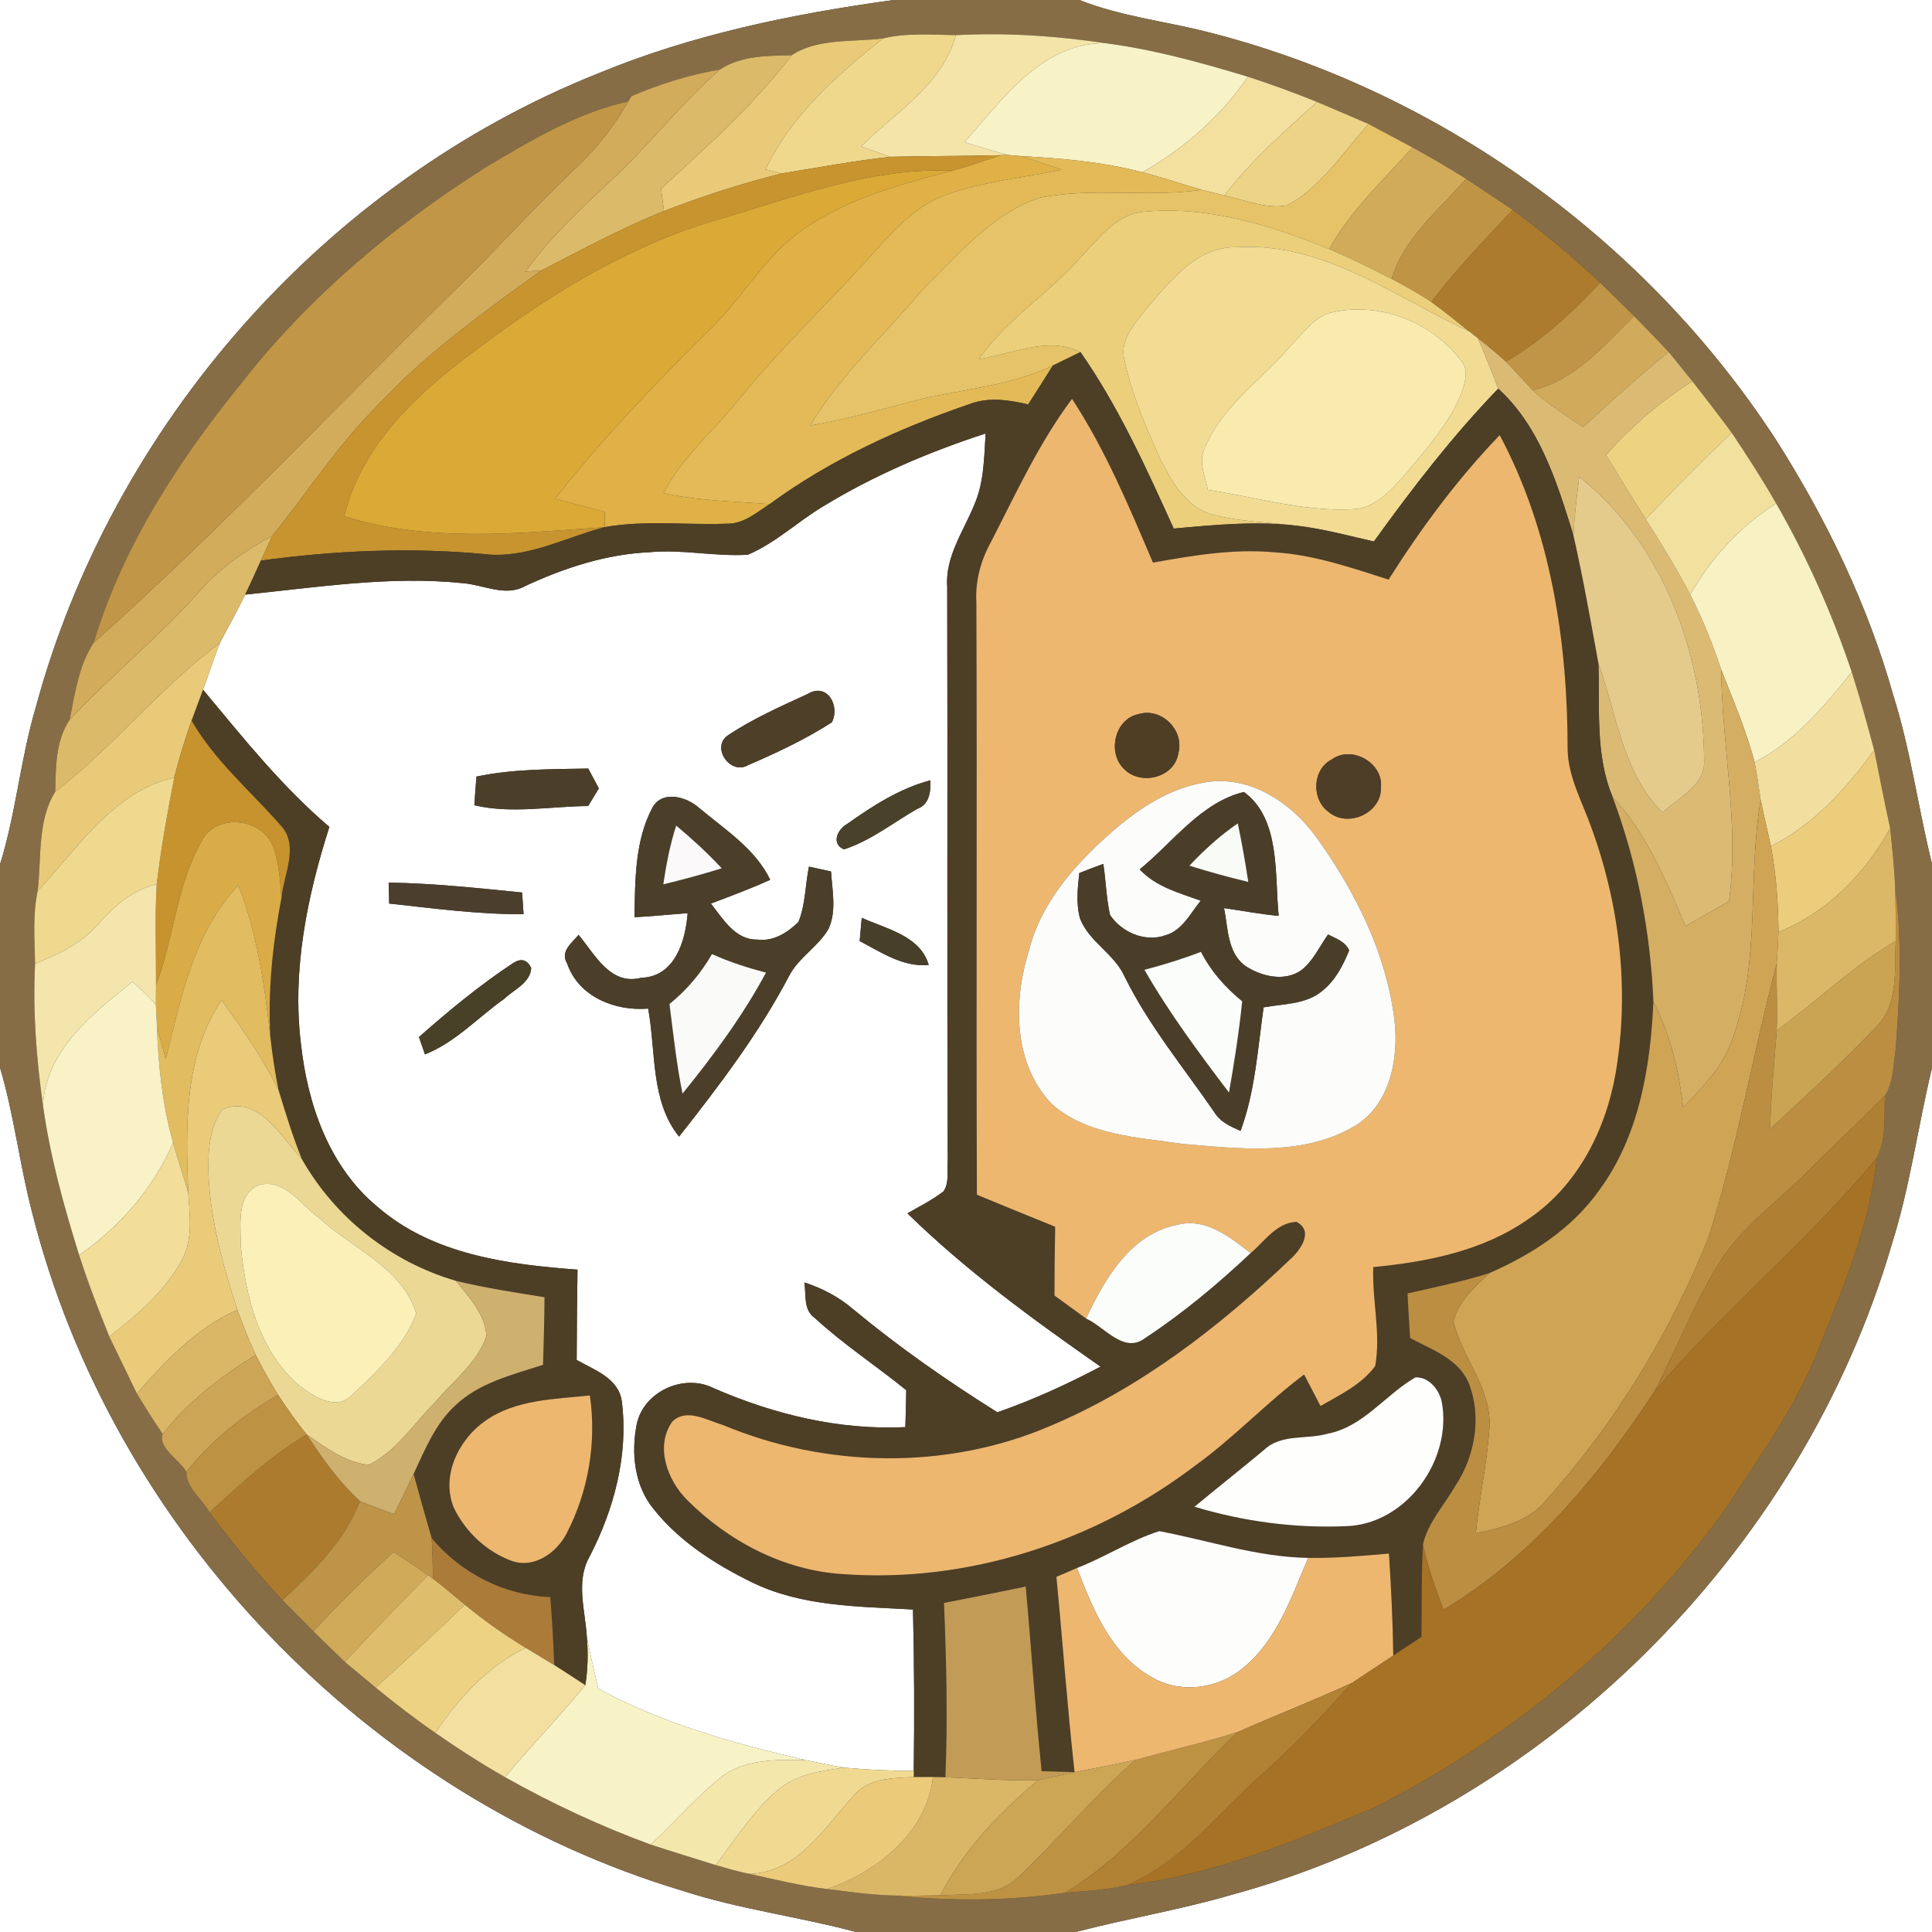 <?xml version="1.0" encoding="UTF-8" ?>
<!DOCTYPE svg PUBLIC "-//W3C//DTD SVG 1.1//EN" "http://www.w3.org/Graphics/SVG/1.1/DTD/svg11.dtd">
<svg width="250pt" height="250pt" viewBox="0 0 250 250" version="1.1" xmlns="http://www.w3.org/2000/svg">
<rect x="0" y="0" width="250" height="250" fill="#333333" stroke="none"/>
<g id="#ffffffff">
<path fill="#ffffff" opacity="1.00" d=" M 0.00 0.00 L 115.63 0.00 C 102.62 1.78 89.62 4.45 77.45 9.48 C 42.13 23.55 14.49 54.94 4.61 91.60 C 2.64 98.25 2.07 105.22 0.00 111.85 L 0.00 0.00 Z" />
<path fill="#ffffff" opacity="1.00" d=" M 139.68 0.00 L 250.00 0.00 L 250.00 111.77 C 248.19 104.53 247.25 97.10 244.99 89.98 C 241.71 78.31 236.39 67.28 229.91 57.06 C 213.05 31.05 186.18 11.67 156.09 4.10 C 150.62 2.72 144.95 2.10 139.68 0.00 Z" />
<path fill="#ffffff" opacity="1.00" d=" M 106.54 65.51 C 113.10 61.50 120.24 58.47 127.54 56.09 C 127.34 59.17 127.35 62.37 126.10 65.25 C 124.71 68.72 122.29 72.00 122.57 75.92 C 122.64 100.63 122.53 125.34 122.64 150.06 C 122.48 151.40 122.91 152.97 122.09 154.16 C 120.65 155.29 118.99 156.09 117.42 157.01 C 125.05 164.46 133.68 170.75 142.41 176.84 C 138.10 179.12 133.66 181.15 129.06 182.75 C 122.60 178.70 116.34 174.34 110.47 169.47 C 108.61 167.86 106.42 166.70 104.09 165.95 C 104.33 167.53 103.92 169.53 105.46 170.57 C 109.15 173.97 113.38 176.73 117.27 179.89 C 117.24 181.48 117.21 183.08 117.15 184.67 C 108.59 185.08 100.16 183.03 92.35 179.63 C 88.52 177.69 83.31 180.03 82.40 184.26 C 81.64 188.04 82.09 192.30 84.64 195.35 C 87.95 199.48 92.52 202.40 97.22 204.71 C 103.71 207.91 111.09 207.87 118.14 208.27 C 118.31 215.23 118.33 222.20 118.24 229.16 C 115.21 229.15 112.19 229.00 109.18 228.73 C 107.50 228.45 105.85 228.07 104.18 227.74 C 94.97 225.59 85.76 223.05 77.41 218.50 C 76.91 216.29 76.38 214.10 75.94 211.88 C 75.75 208.45 74.47 204.69 76.26 201.48 C 79.44 195.36 81.33 188.33 80.47 181.40 C 80.11 178.36 76.91 177.27 74.62 175.98 C 74.63 172.08 74.67 168.18 74.73 164.29 C 65.70 163.63 55.96 162.34 48.86 156.17 C 42.60 151.01 39.79 142.90 38.94 135.06 C 37.78 125.57 39.74 116.02 42.62 107.00 C 36.47 101.77 31.42 95.43 26.27 89.24 C 27.01 87.24 27.67 85.22 28.43 83.23 C 29.55 81.14 30.68 79.06 31.73 76.94 C 41.07 76.00 50.46 74.49 59.87 75.46 C 62.57 75.66 65.40 77.29 67.99 75.82 C 73.04 73.48 78.40 71.72 84.00 71.46 C 88.26 71.04 92.51 72.05 96.77 71.78 C 100.36 70.27 103.21 67.49 106.54 65.51 M 104.51 89.80 C 100.98 91.43 97.38 93.01 94.14 95.19 C 91.99 96.74 94.52 100.34 96.78 99.02 C 100.51 97.41 104.22 95.67 107.64 93.47 C 108.75 91.31 107.02 88.27 104.51 89.80 M 61.65 100.49 C 61.55 101.72 61.46 102.96 61.38 104.20 C 66.21 105.33 71.20 104.34 76.11 104.30 C 76.45 103.73 77.14 102.59 77.49 102.02 C 77.15 101.38 76.46 100.10 76.12 99.45 C 71.28 99.54 66.41 99.49 61.65 100.49 M 109.60 106.63 C 108.37 107.32 107.51 109.20 109.21 109.91 C 112.66 108.79 115.56 106.47 118.68 104.67 C 120.28 104.11 120.45 102.43 120.39 100.97 C 116.42 102.02 112.92 104.28 109.60 106.63 M 84.46 104.44 C 82.13 108.76 82.19 113.91 82.10 118.69 C 84.40 118.57 86.69 118.33 88.98 118.16 C 88.71 121.73 87.35 126.39 82.99 126.52 C 78.97 127.57 76.99 123.50 74.87 120.97 C 73.98 122.03 72.44 123.14 73.39 124.68 C 74.87 129.00 79.60 130.87 83.87 130.51 C 84.90 136.04 84.14 142.45 87.87 147.08 C 93.11 140.43 98.28 133.63 102.20 126.11 C 103.48 123.81 105.92 122.45 107.22 120.18 C 108.28 117.85 107.68 115.22 107.54 112.77 C 106.83 112.61 105.40 112.30 104.68 112.14 C 104.19 114.51 104.24 117.03 103.32 119.30 C 101.92 120.68 100.06 121.86 98.00 121.58 C 95.12 121.64 93.55 118.89 91.99 116.92 C 94.57 115.95 97.15 114.98 99.67 113.85 C 97.73 109.82 93.78 107.33 90.45 104.53 C 88.86 103.12 85.77 102.21 84.46 104.44 M 50.29 114.21 C 50.30 114.89 50.34 116.24 50.36 116.92 C 56.14 117.55 61.93 118.33 67.75 118.30 C 67.70 117.60 67.61 116.19 67.56 115.49 C 61.81 114.92 56.06 114.29 50.29 114.21 M 111.51 118.76 C 111.44 119.51 111.31 121.01 111.24 121.77 C 114.05 123.24 116.84 125.17 120.18 124.87 C 119.07 121.05 114.68 120.22 111.51 118.76 M 66.46 124.58 C 62.13 127.43 58.10 130.77 54.21 134.19 C 54.40 134.75 54.80 135.87 54.99 136.44 C 58.94 134.87 61.85 131.65 65.26 129.24 C 66.51 128.03 68.62 127.22 68.74 125.25 C 68.22 124.19 67.46 123.97 66.46 124.58 Z" />
<path fill="#ffffff" opacity="1.00" d=" M 0.00 138.15 C 1.81 144.23 2.52 150.57 4.11 156.71 C 14.43 197.98 47.64 232.50 88.37 244.68 C 95.68 247.06 103.35 248.01 110.76 250.00 L 0.00 250.00 L 0.00 138.15 Z" />
<path fill="#ffffff" opacity="1.00" d=" M 244.82 160.94 C 247.17 153.50 248.17 145.75 250.00 138.19 L 250.00 250.00 L 139.20 250.00 C 145.80 248.27 152.55 247.16 159.11 245.26 C 199.61 234.32 233.07 201.16 244.82 160.94 Z" />
</g>
<g id="#866d46ff">
<path fill="#866d46" opacity="1.00" d=" M 115.63 0.00 L 139.68 0.00 C 144.95 2.10 150.62 2.72 156.09 4.10 C 186.18 11.67 213.05 31.05 229.91 57.06 C 236.39 67.28 241.71 78.31 244.99 89.98 C 247.25 97.10 248.19 104.53 250.00 111.77 L 250.00 138.19 C 248.17 145.75 247.17 153.50 244.82 160.94 C 233.07 201.16 199.61 234.32 159.11 245.26 C 152.55 247.16 145.80 248.27 139.20 250.00 L 110.76 250.00 C 103.35 248.01 95.68 247.06 88.37 244.68 C 47.64 232.50 14.43 197.98 4.11 156.71 C 2.52 150.57 1.81 144.23 0.00 138.15 L 0.00 111.85 C 2.07 105.22 2.64 98.25 4.61 91.60 C 14.49 54.94 42.13 23.55 77.45 9.48 C 89.62 4.45 102.62 1.78 115.63 0.00 M 102.44 7.15 C 99.29 7.21 95.88 7.20 93.15 9.00 C 89.21 9.66 85.39 10.87 81.72 12.43 L 81.29 13.13 C 74.55 14.61 68.57 18.24 62.70 21.74 C 50.91 29.22 40.03 38.36 31.39 49.38 C 23.19 59.46 15.88 70.64 12.12 83.17 C 10.17 86.13 9.69 89.74 9.01 93.15 C 7.18 95.87 7.22 99.30 7.15 102.45 C 4.81 106.18 5.38 111.07 4.87 115.32 C 4.21 118.40 4.49 121.58 4.54 124.70 C 4.23 130.82 4.70 136.95 5.56 143.01 C 6.47 149.62 8.26 156.06 10.24 162.41 C 11.39 165.99 12.74 169.49 14.15 172.97 C 15.33 175.43 16.53 177.87 17.71 180.33 C 18.79 182.09 19.88 183.85 21.05 185.56 C 20.37 187.32 23.26 188.90 24.12 190.48 C 24.03 192.48 26.20 193.99 27.11 195.71 C 30.08 199.63 33.20 203.45 36.54 207.06 C 37.87 208.42 39.23 209.75 40.57 211.10 C 41.90 212.44 43.28 213.73 44.62 215.05 C 45.95 216.16 47.29 217.25 48.61 218.37 C 51.11 220.42 53.67 222.40 56.33 224.23 C 59.25 226.27 62.25 228.20 65.35 229.96 C 71.39 233.37 77.69 236.30 84.20 238.69 C 86.99 239.60 89.80 240.46 92.61 241.34 C 94.07 241.76 95.53 242.20 97.03 242.49 C 100.34 243.22 103.65 244.04 107.02 244.44 C 109.98 244.83 112.94 245.22 115.92 245.29 C 123.20 246.02 130.60 245.98 137.84 244.92 C 140.52 244.70 143.24 244.57 145.86 243.92 C 157.07 242.67 167.57 238.22 177.86 233.88 C 195.76 224.85 211.58 211.61 223.26 195.28 C 227.64 188.58 232.41 182.02 235.36 174.52 C 238.50 166.52 242.02 158.51 242.85 149.85 C 244.15 147.38 243.78 144.47 243.91 141.78 C 245.01 140.11 244.97 137.98 245.27 136.06 C 245.83 129.03 246.17 121.92 245.24 114.90 C 245.13 112.31 244.85 109.75 244.59 107.18 C 243.85 103.82 243.19 100.44 242.52 97.06 C 241.61 93.68 240.69 90.31 239.62 86.97 C 237.08 79.39 233.82 72.07 229.83 65.14 C 228.04 62.01 226.08 58.98 224.08 55.99 C 222.42 53.75 220.72 51.54 219.00 49.34 C 217.97 48.07 216.94 46.80 215.92 45.53 C 214.44 43.97 212.95 42.43 211.45 40.90 C 209.98 39.46 208.52 38.02 207.06 36.58 C 203.48 33.22 199.69 30.08 195.74 27.15 C 193.74 25.81 191.73 24.47 189.72 23.14 C 187.43 21.72 185.12 20.35 182.76 19.07 C 180.88 18.06 178.99 17.05 177.10 16.05 C 174.87 15.10 172.66 14.13 170.43 13.19 C 167.48 12.01 164.50 10.90 161.47 9.93 C 155.43 8.10 149.32 6.41 143.05 5.59 C 136.65 4.64 130.16 4.20 123.69 4.55 C 120.56 4.50 117.35 4.23 114.27 4.97 C 110.36 5.47 105.83 4.91 102.44 7.15 Z" />
</g>
<g id="#e9ca78ff">
<path fill="#e9ca78" opacity="1.00" d=" M 102.44 7.15 C 105.83 4.91 110.36 5.47 114.27 4.97 C 108.33 9.70 102.37 14.93 99.07 21.92 C 99.59 22.05 100.64 22.31 101.16 22.44 C 95.99 23.74 90.90 25.38 85.92 27.31 C 85.79 26.35 85.67 25.38 85.54 24.42 C 91.48 18.97 97.54 13.60 102.44 7.15 Z" />
</g>
<g id="#efd88cff">
<path fill="#efd88c" opacity="1.00" d=" M 114.27 4.97 C 117.35 4.23 120.56 4.50 123.69 4.55 C 121.92 11.05 115.89 14.48 111.43 18.95 C 112.69 19.41 113.97 19.86 115.25 20.29 C 110.52 20.80 105.85 21.69 101.16 22.44 C 100.64 22.31 99.59 22.05 99.07 21.92 C 102.37 14.93 108.33 9.70 114.27 4.97 Z" />
</g>
<g id="#f4e4a8ff">
<path fill="#f4e4a8" opacity="1.00" d=" M 123.69 4.55 C 130.16 4.20 136.65 4.64 143.05 5.59 C 134.83 5.49 129.71 12.88 124.80 18.40 C 126.67 18.97 128.54 19.56 130.43 20.05 L 129.53 20.08 C 124.77 20.21 120.01 20.17 115.25 20.29 C 113.97 19.86 112.69 19.41 111.43 18.95 C 115.89 14.48 121.92 11.05 123.69 4.55 Z" />
</g>
<g id="#f8f2c7ff">
<path fill="#f8f2c7" opacity="1.00" d=" M 124.80 18.40 C 129.71 12.88 134.83 5.49 143.05 5.59 C 149.32 6.41 155.43 8.10 161.47 9.93 C 157.96 15.08 153.22 19.22 147.83 22.29 C 142.67 20.94 137.35 20.48 132.05 20.20 C 131.64 20.16 130.84 20.08 130.43 20.05 C 128.54 19.56 126.67 18.97 124.80 18.40 Z" />
<path fill="#f8f2c7" opacity="1.00" d=" M 75.94 211.88 C 76.38 214.10 76.91 216.29 77.41 218.50 C 85.76 223.05 94.97 225.59 104.18 227.74 C 100.43 227.71 96.20 227.58 93.13 230.11 C 89.92 232.72 87.23 235.89 84.20 238.69 C 77.69 236.30 71.39 233.37 65.35 229.96 C 68.72 225.91 72.40 222.14 75.74 218.06 C 76.07 216.02 76.11 213.94 75.94 211.88 Z" />
</g>
<g id="#dbba69ff">
<path fill="#dbba69" opacity="1.00" d=" M 93.15 9.00 C 95.88 7.20 99.29 7.21 102.44 7.15 C 97.54 13.60 91.48 18.97 85.54 24.42 C 85.67 25.38 85.79 26.35 85.92 27.31 C 80.45 29.50 75.26 32.33 70.02 35.01 C 69.52 35.05 68.51 35.11 68.01 35.14 C 71.20 30.68 75.24 26.95 79.23 23.22 C 84.08 18.69 88.15 13.38 93.15 9.00 Z" />
<path fill="#dbba69" opacity="1.00" d=" M 25.68 76.68 C 28.33 73.60 31.67 71.27 35.23 69.35 C 34.72 70.41 34.24 71.47 33.76 72.54 C 33.10 74.02 32.43 75.48 31.73 76.94 C 30.68 79.06 29.55 81.14 28.43 83.23 C 20.73 88.97 14.74 96.59 7.15 102.45 C 7.22 99.30 7.18 95.87 9.01 93.15 C 14.35 87.45 20.47 82.52 25.68 76.68 Z" />
</g>
<g id="#d2ab5bff">
<path fill="#d2ab5b" opacity="1.00" d=" M 81.72 12.43 C 85.39 10.87 89.21 9.66 93.15 9.00 C 88.15 13.38 84.08 18.69 79.23 23.22 C 75.24 26.95 71.20 30.68 68.01 35.14 C 68.51 35.11 69.52 35.05 70.02 35.01 C 62.54 40.43 54.96 45.84 48.67 52.66 C 43.60 57.73 39.72 63.80 35.23 69.35 C 31.67 71.27 28.33 73.60 25.68 76.68 C 20.47 82.52 14.35 87.45 9.01 93.15 C 9.69 89.74 10.17 86.13 12.12 83.17 C 28.15 68.89 42.90 53.24 58.19 38.19 C 63.80 32.79 68.99 26.97 74.64 21.61 C 77.28 19.14 79.50 16.27 81.29 13.13 L 81.72 12.43 Z" />
</g>
<g id="#f3e09fff">
<path fill="#f3e09f" opacity="1.00" d=" M 161.47 9.93 C 164.50 10.90 167.48 12.01 170.43 13.19 C 166.20 16.99 161.91 20.77 158.42 25.30 C 157.45 25.04 156.48 24.79 155.51 24.56 C 152.94 23.82 150.41 22.96 147.83 22.29 C 153.22 19.22 157.96 15.08 161.47 9.93 Z" />
</g>
<g id="#c19647ff">
<path fill="#c19647" opacity="1.00" d=" M 62.70 21.74 C 68.57 18.24 74.55 14.61 81.29 13.13 C 79.50 16.27 77.28 19.14 74.64 21.61 C 68.99 26.97 63.80 32.79 58.19 38.19 C 42.90 53.24 28.15 68.89 12.12 83.17 C 15.88 70.64 23.19 59.46 31.39 49.38 C 40.03 38.36 50.91 29.22 62.70 21.74 Z" />
</g>
<g id="#edd386ff">
<path fill="#edd386" opacity="1.00" d=" M 170.43 13.19 C 172.66 14.13 174.87 15.10 177.10 16.05 C 173.77 19.70 171.00 24.17 166.56 26.58 C 163.80 27.07 161.09 25.86 158.42 25.30 C 161.91 20.77 166.20 16.99 170.43 13.19 Z" />
</g>
<g id="#e6c368ff">
<path fill="#e6c368" opacity="1.00" d=" M 177.10 16.05 C 178.99 17.05 180.88 18.06 182.76 19.07 C 179.02 23.32 174.76 27.21 172.00 32.22 C 164.41 29.14 156.23 26.60 147.96 27.41 C 144.47 27.71 142.29 30.75 140.05 33.06 C 135.93 37.88 130.30 41.19 126.68 46.47 C 130.99 45.83 135.56 43.46 139.81 45.56 C 138.62 46.14 137.43 46.73 136.24 47.30 C 130.53 50.10 124.07 50.33 118.01 51.94 C 113.64 53.10 109.29 54.31 104.84 55.06 C 108.78 48.46 114.54 43.26 119.44 37.41 C 123.99 33.00 128.31 27.66 134.51 25.59 C 141.42 24.21 148.54 25.58 155.51 24.56 C 156.48 24.79 157.45 25.04 158.42 25.30 C 161.09 25.86 163.80 27.07 166.56 26.58 C 171.00 24.17 173.77 19.70 177.10 16.05 Z" />
</g>
<g id="#d1ab5aff">
<path fill="#d1ab5a" opacity="1.00" d=" M 182.76 19.07 C 185.12 20.35 187.43 21.72 189.72 23.14 C 186.18 27.19 181.72 30.75 180.07 36.08 C 177.42 34.70 174.73 33.41 172.00 32.22 C 174.76 27.21 179.02 23.32 182.76 19.07 Z" />
</g>
<g id="#c7942fff">
<path fill="#c7942f" opacity="1.00" d=" M 115.25 20.29 C 120.01 20.17 124.77 20.21 129.53 20.08 C 127.44 20.77 125.36 21.52 123.24 22.08 C 112.56 21.65 102.56 25.60 92.49 28.53 C 81.54 31.78 71.66 37.77 62.56 44.56 C 54.78 50.21 46.92 57.05 44.54 66.81 C 55.46 70.23 67.05 69.00 78.26 68.21 C 73.06 69.57 68.03 72.41 62.47 71.68 C 52.90 70.81 43.27 71.24 33.76 72.54 C 34.24 71.47 34.72 70.41 35.23 69.35 C 39.72 63.80 43.60 57.73 48.67 52.66 C 54.96 45.84 62.54 40.43 70.02 35.01 C 75.26 32.33 80.45 29.50 85.92 27.31 C 90.90 25.38 95.99 23.74 101.16 22.44 C 105.85 21.69 110.52 20.80 115.25 20.29 Z" />
</g>
<g id="#dfb146ff">
<path fill="#dfb146" opacity="1.00" d=" M 129.53 20.08 L 130.43 20.05 C 130.84 20.08 131.64 20.16 132.05 20.20 C 133.85 20.72 135.62 21.35 137.40 21.96 C 132.36 23.01 127.15 23.49 122.29 25.26 C 117.92 26.86 114.98 30.65 111.93 33.95 C 106.53 39.87 100.70 45.41 95.65 51.65 C 92.41 55.73 88.25 59.11 85.86 63.81 C 90.37 64.82 95.01 64.88 99.60 65.23 C 97.88 66.34 96.18 67.84 94.00 67.77 C 88.76 67.96 83.47 67.29 78.26 68.21 C 78.26 67.72 78.25 66.73 78.25 66.23 C 76.10 65.68 73.96 65.11 71.82 64.54 C 78.04 56.62 85.07 49.34 92.23 42.25 C 96.59 37.92 99.59 32.16 105.02 28.98 C 110.54 25.42 116.95 23.74 123.24 22.08 C 125.36 21.52 127.44 20.77 129.53 20.08 Z" />
</g>
<g id="#e3ba57ff">
<path fill="#e3ba57" opacity="1.00" d=" M 132.05 20.20 C 137.35 20.48 142.67 20.94 147.83 22.29 C 150.41 22.96 152.94 23.82 155.51 24.56 C 148.54 25.58 141.42 24.21 134.51 25.59 C 128.31 27.66 123.99 33.00 119.44 37.41 C 114.54 43.26 108.78 48.46 104.84 55.06 C 109.29 54.31 113.64 53.10 118.01 51.94 C 124.07 50.33 130.53 50.10 136.24 47.30 C 135.19 48.98 134.12 50.66 133.05 52.33 C 130.53 51.75 127.87 51.34 125.38 52.32 C 116.28 55.44 107.39 59.52 99.60 65.23 C 95.01 64.88 90.37 64.82 85.86 63.81 C 88.25 59.11 92.41 55.73 95.65 51.65 C 100.70 45.41 106.53 39.87 111.93 33.95 C 114.98 30.65 117.92 26.86 122.29 25.26 C 127.15 23.49 132.36 23.01 137.40 21.96 C 135.62 21.35 133.85 20.72 132.05 20.20 Z" />
</g>
<g id="#dba936ff">
<path fill="#dba936" opacity="1.00" d=" M 92.49 28.53 C 102.56 25.60 112.56 21.65 123.24 22.08 C 116.95 23.74 110.54 25.42 105.02 28.98 C 99.59 32.16 96.59 37.92 92.23 42.25 C 85.07 49.34 78.04 56.62 71.82 64.54 C 73.96 65.11 76.10 65.68 78.25 66.23 C 78.25 66.73 78.26 67.72 78.26 68.21 C 67.05 69.00 55.46 70.23 44.54 66.81 C 46.92 57.05 54.78 50.21 62.56 44.56 C 71.66 37.77 81.54 31.78 92.49 28.53 Z" />
</g>
<g id="#bf9444ff">
<path fill="#bf9444" opacity="1.00" d=" M 189.72 23.14 C 191.73 24.47 193.74 25.81 195.74 27.15 C 192.13 31.04 188.42 34.84 185.22 39.08 C 183.56 37.97 181.82 37.02 180.07 36.08 C 181.72 30.75 186.18 27.19 189.72 23.14 Z" />
</g>
<g id="#ebcf7aff">
<path fill="#ebcf7a" opacity="1.00" d=" M 140.05 33.06 C 142.29 30.75 144.47 27.71 147.96 27.41 C 156.23 26.60 164.41 29.14 172.00 32.22 C 174.73 33.41 177.42 34.70 180.07 36.08 C 181.82 37.02 183.56 37.97 185.22 39.08 C 186.89 40.28 188.50 41.59 190.11 42.88 C 180.45 38.40 171.20 31.26 159.97 31.99 C 154.93 31.90 151.61 36.20 148.60 39.63 C 147.10 41.65 144.75 43.84 145.52 46.63 C 146.43 50.97 148.21 55.07 150.00 59.10 C 151.45 62.02 153.21 65.31 156.48 66.47 C 160.27 67.57 164.25 67.54 168.14 68.07 C 162.73 67.38 157.28 67.90 151.88 68.40 C 148.32 60.56 144.76 52.65 139.81 45.56 C 135.56 43.46 130.99 45.83 126.68 46.47 C 130.30 41.19 135.93 37.88 140.05 33.06 Z" />
</g>
<g id="#ad7b2dff">
<path fill="#ad7b2d" opacity="1.00" d=" M 195.74 27.15 C 199.69 30.08 203.48 33.22 207.06 36.58 C 203.44 40.49 199.48 44.10 194.87 46.81 C 193.70 45.74 192.48 44.75 191.24 43.77 C 190.96 43.55 190.40 43.10 190.11 42.88 C 188.50 41.59 186.89 40.28 185.22 39.08 C 188.42 34.84 192.13 31.04 195.74 27.15 Z" />
<path fill="#ad7b2d" opacity="1.00" d=" M 27.11 195.71 C 31.08 192.08 35.03 188.37 39.69 185.62 C 41.70 188.71 43.85 191.74 46.58 194.24 C 44.57 199.44 40.55 203.36 36.54 207.06 C 33.20 203.45 30.08 199.63 27.11 195.71 Z" />
</g>
<g id="#f2dc94ff">
<path fill="#f2dc94" opacity="1.00" d=" M 148.60 39.63 C 151.61 36.20 154.93 31.90 159.97 31.99 C 171.20 31.26 180.45 38.40 190.11 42.88 C 190.40 43.10 190.96 43.55 191.24 43.77 C 192.19 45.91 193.01 48.11 193.87 50.29 C 187.96 56.41 182.76 63.17 177.78 70.07 C 174.58 69.34 171.40 68.48 168.14 68.07 C 164.25 67.54 160.27 67.57 156.48 66.47 C 153.21 65.31 151.45 62.02 150.00 59.10 C 148.21 55.07 146.43 50.97 145.52 46.63 C 144.75 43.84 147.10 41.65 148.60 39.63 M 166.90 44.88 C 163.21 49.20 158.15 52.52 155.91 57.93 C 154.99 59.69 155.96 61.62 156.30 63.39 C 162.49 64.32 168.62 66.21 174.94 65.90 C 178.07 65.83 180.17 63.22 182.09 61.10 C 184.70 57.96 187.48 54.82 189.06 51.01 C 189.49 49.71 190.12 48.07 189.19 46.83 C 185.30 41.53 178.09 38.80 171.71 40.59 C 169.69 41.46 168.39 43.36 166.90 44.88 Z" />
</g>
<g id="#c19547ff">
<path fill="#c19547" opacity="1.00" d=" M 194.87 46.81 C 199.48 44.10 203.44 40.49 207.06 36.58 C 208.52 38.02 209.98 39.46 211.45 40.90 C 207.58 44.70 203.85 49.21 198.33 50.51 C 197.16 49.29 196.06 48.01 194.87 46.81 Z" />
</g>
<g id="#f8ebadff">
<path fill="#f8ebad" opacity="1.00" d=" M 166.90 44.88 C 168.39 43.36 169.69 41.46 171.71 40.59 C 178.09 38.80 185.30 41.53 189.19 46.83 C 190.12 48.07 189.49 49.71 189.06 51.01 C 187.48 54.82 184.70 57.96 182.09 61.10 C 180.17 63.22 178.07 65.83 174.94 65.90 C 168.62 66.21 162.49 64.32 156.30 63.39 C 155.96 61.62 154.99 59.69 155.91 57.93 C 158.15 52.52 163.21 49.20 166.90 44.88 Z" />
</g>
<g id="#d1ab5bff">
<path fill="#d1ab5b" opacity="1.00" d=" M 211.45 40.90 C 212.95 42.43 214.44 43.97 215.92 45.53 C 212.14 48.67 208.46 51.93 204.86 55.27 C 202.62 53.78 200.34 52.32 198.33 50.51 C 203.85 49.21 207.58 44.70 211.45 40.90 Z" />
</g>
<g id="#dbbb74ff">
<path fill="#dbbb74" opacity="1.00" d=" M 191.24 43.77 C 192.48 44.75 193.70 45.74 194.87 46.81 C 196.06 48.01 197.16 49.29 198.33 50.51 C 200.34 52.32 202.62 53.78 204.86 55.27 C 208.46 51.93 212.14 48.67 215.92 45.53 C 216.94 46.80 217.97 48.07 219.00 49.34 C 214.83 51.97 211.07 55.19 207.82 58.89 C 209.50 61.67 211.22 64.44 212.97 67.19 C 214.99 70.37 216.98 73.60 218.72 76.95 C 220.31 80.06 221.63 83.31 222.72 86.63 C 222.81 96.65 225.10 106.59 223.73 116.63 C 221.85 117.69 219.98 118.76 218.11 119.84 C 215.57 113.94 213.10 107.86 208.65 103.08 C 206.39 97.62 207.04 91.58 206.83 85.82 C 209.24 92.42 209.88 99.94 215.14 105.13 C 217.21 103.17 220.74 101.62 220.51 98.30 C 220.43 84.67 215.24 70.35 204.35 61.70 C 204.04 64.20 203.74 66.70 203.59 69.22 C 201.47 62.44 199.28 55.23 193.87 50.29 C 193.01 48.11 192.19 45.91 191.24 43.77 Z" />
</g>
<g id="#4d3e26ff">
<path fill="#4d3e26" opacity="1.00" d=" M 136.24 47.30 C 137.43 46.73 138.62 46.14 139.81 45.56 C 144.76 52.65 148.32 60.56 151.88 68.40 C 157.28 67.90 162.73 67.38 168.14 68.07 C 171.40 68.48 174.58 69.34 177.78 70.07 C 182.76 63.17 187.96 56.41 193.87 50.29 C 199.28 55.23 201.47 62.44 203.59 69.22 C 204.84 74.72 205.82 80.27 206.83 85.82 C 207.04 91.58 206.39 97.62 208.65 103.08 C 211.84 111.58 213.57 120.55 213.95 129.62 C 213.56 138.10 212.11 146.98 206.96 153.98 C 203.46 158.95 198.23 162.33 192.74 164.73 C 189.26 165.83 185.68 166.56 182.13 167.37 C 182.23 169.29 182.34 171.22 182.47 173.15 C 185.24 174.63 188.68 175.80 190.03 178.92 C 191.78 183.28 190.88 188.42 188.31 192.28 C 186.89 194.77 184.78 196.98 184.13 199.84 C 183.91 203.83 183.98 207.82 183.93 211.82 C 182.72 212.62 181.50 213.42 180.29 214.22 C 180.23 209.81 180.01 205.42 179.73 201.03 C 176.25 201.33 172.77 201.65 169.28 201.59 C 162.69 201.49 156.41 199.34 150.01 198.13 C 146.30 199.31 142.99 201.50 139.36 202.90 C 138.47 203.28 137.58 203.66 136.70 204.04 C 137.51 212.46 138.11 220.91 139.05 229.32 C 137.63 229.28 136.21 229.23 134.79 229.19 C 133.96 221.24 133.46 213.26 132.73 205.30 C 129.21 206.03 125.68 206.74 122.15 207.42 C 122.46 214.94 122.65 222.46 122.33 229.98 C 121.93 229.97 121.12 229.95 120.72 229.94 C 120.10 229.94 118.86 229.95 118.24 229.95 L 118.24 229.16 C 118.33 222.20 118.31 215.23 118.14 208.27 C 111.09 207.87 103.71 207.91 97.22 204.71 C 92.52 202.40 87.95 199.48 84.64 195.35 C 82.09 192.30 81.64 188.04 82.40 184.26 C 83.31 180.03 88.52 177.69 92.35 179.63 C 100.16 183.03 108.59 185.08 117.15 184.67 C 117.21 183.08 117.24 181.48 117.27 179.89 C 113.38 176.73 109.15 173.97 105.46 170.57 C 103.92 169.53 104.33 167.53 104.09 165.95 C 106.42 166.70 108.61 167.86 110.47 169.47 C 116.34 174.34 122.60 178.70 129.06 182.75 C 133.66 181.15 138.10 179.12 142.41 176.84 C 133.68 170.75 125.05 164.46 117.42 157.01 C 118.99 156.09 120.65 155.29 122.09 154.16 C 122.91 152.97 122.48 151.40 122.64 150.06 C 122.53 125.34 122.64 100.63 122.57 75.92 C 122.29 72.00 124.71 68.72 126.10 65.25 C 127.35 62.37 127.34 59.17 127.54 56.09 C 120.24 58.47 113.10 61.50 106.54 65.51 C 103.21 67.49 100.36 70.27 96.77 71.78 C 92.51 72.05 88.26 71.04 84.00 71.46 C 78.40 71.72 73.04 73.48 67.99 75.82 C 65.40 77.29 62.57 75.66 59.87 75.46 C 50.46 74.49 41.07 76.00 31.73 76.94 C 32.43 75.48 33.10 74.02 33.76 72.54 C 43.27 71.24 52.90 70.81 62.47 71.68 C 68.03 72.41 73.06 69.57 78.26 68.21 C 83.47 67.29 88.76 67.96 94.00 67.77 C 96.18 67.84 97.88 66.34 99.60 65.23 C 107.39 59.52 116.28 55.44 125.38 52.32 C 127.87 51.34 130.53 51.75 133.05 52.33 C 134.12 50.66 135.19 48.98 136.24 47.30 M 128.17 70.25 C 126.88 72.60 126.19 75.24 126.34 77.93 C 126.45 103.49 126.31 129.05 126.41 154.60 C 129.78 156.00 133.16 157.37 136.54 158.74 C 136.48 161.70 136.45 164.67 136.45 167.64 C 137.81 168.63 139.18 169.62 140.54 170.62 C 142.92 171.67 145.43 175.23 148.15 173.16 C 153.05 169.94 157.57 166.15 161.83 162.15 C 163.65 160.63 165.18 158.20 167.76 158.11 C 170.05 159.27 168.28 161.78 166.96 162.95 C 157.74 171.74 147.45 179.71 135.61 184.64 C 122.34 190.24 106.84 189.94 93.59 184.41 C 91.55 183.82 88.86 182.14 87.00 183.95 C 84.72 187.13 86.36 191.55 88.90 194.08 C 94.22 199.42 101.38 203.20 108.97 203.68 C 125.24 204.91 141.70 199.49 154.63 189.67 C 159.62 186.08 163.84 181.55 168.75 177.86 C 169.46 179.21 170.17 180.57 170.87 181.94 C 173.39 180.48 176.18 179.18 177.95 176.76 C 178.71 172.54 177.53 168.23 177.70 163.96 C 184.69 163.29 191.91 161.87 197.76 157.75 C 204.08 153.49 207.79 146.26 209.06 138.88 C 210.88 128.27 209.62 117.20 205.93 107.11 C 204.77 103.81 202.95 100.64 202.85 97.06 C 202.86 83.11 200.70 68.73 194.06 56.31 C 188.59 61.99 183.89 68.35 179.68 75.00 C 174.86 73.46 170.01 71.78 164.92 71.47 C 159.63 70.98 154.37 71.88 149.19 72.80 C 146.10 65.55 143.05 58.23 138.72 51.61 C 134.42 57.35 131.44 63.91 128.17 70.25 M 171.81 185.52 C 169.08 186.31 165.77 185.50 163.57 187.62 C 160.59 190.10 157.55 192.50 154.57 194.97 C 160.87 196.87 167.46 197.76 174.04 197.49 C 181.92 197.35 187.98 188.91 186.56 181.38 C 186.22 179.81 184.90 178.16 183.16 178.23 C 179.27 180.47 176.43 184.62 171.81 185.52 Z" />
<path fill="#4d3e26" opacity="1.00" d=" M 24.79 93.24 C 25.28 91.90 25.78 90.58 26.27 89.24 C 31.42 95.43 36.47 101.77 42.62 107.00 C 39.74 116.02 37.78 125.57 38.94 135.06 C 39.79 142.90 42.60 151.01 48.86 156.17 C 55.96 162.34 65.70 163.63 74.73 164.29 C 74.67 168.18 74.63 172.08 74.62 175.98 C 76.91 177.27 80.11 178.36 80.47 181.40 C 81.33 188.33 79.44 195.36 76.26 201.48 C 74.47 204.69 75.75 208.45 75.94 211.88 C 76.11 213.94 76.07 216.02 75.74 218.06 C 74.40 217.19 73.07 216.31 71.72 215.46 C 71.61 212.52 71.45 209.59 71.21 206.66 C 65.21 206.41 59.71 203.61 55.86 199.04 C 55.06 196.27 54.28 193.50 53.52 190.73 C 54.98 187.61 56.31 184.27 58.90 181.88 C 62.00 178.92 66.31 177.89 70.27 176.61 C 70.35 173.69 70.45 170.77 70.46 167.86 C 66.62 167.24 62.77 166.66 58.99 165.74 C 50.60 163.28 43.38 157.60 39.06 149.99 C 37.88 147.07 36.96 144.06 36.04 141.05 C 35.58 138.77 35.24 136.47 34.98 134.16 C 34.66 128.14 35.28 122.10 36.42 116.19 C 36.71 113.13 38.79 109.36 36.27 106.75 C 32.37 102.31 27.77 98.43 24.79 93.24 M 62.82 183.84 C 59.34 186.26 57.01 190.99 58.74 195.14 C 60.24 198.22 62.96 200.78 66.19 201.97 C 69.11 203.03 72.07 200.91 73.35 198.37 C 76.15 192.93 77.21 186.63 76.33 180.57 C 71.75 181.06 66.75 181.08 62.82 183.84 Z" />
</g>
<g id="#edd282ff">
<path fill="#edd282" opacity="1.00" d=" M 207.82 58.89 C 211.07 55.19 214.83 51.97 219.00 49.34 C 220.72 51.54 222.42 53.75 224.08 55.99 C 220.27 59.62 216.56 63.34 212.97 67.19 C 211.22 64.44 209.50 61.67 207.82 58.89 Z" />
</g>
<g id="#edb76fff">
<path fill="#edb76f" opacity="1.00" d=" M 128.17 70.25 C 131.44 63.91 134.42 57.35 138.72 51.61 C 143.05 58.23 146.10 65.55 149.19 72.80 C 154.37 71.88 159.63 70.98 164.92 71.47 C 170.01 71.78 174.86 73.46 179.68 75.00 C 183.89 68.35 188.59 61.99 194.06 56.31 C 200.70 68.73 202.86 83.11 202.85 97.06 C 202.95 100.64 204.77 103.81 205.93 107.11 C 209.62 117.20 210.88 128.27 209.06 138.88 C 207.79 146.26 204.08 153.49 197.76 157.75 C 191.91 161.87 184.69 163.29 177.70 163.96 C 177.53 168.23 178.71 172.54 177.95 176.76 C 176.18 179.18 173.39 180.48 170.87 181.94 C 170.17 180.57 169.46 179.21 168.75 177.86 C 163.84 181.55 159.62 186.08 154.63 189.67 C 141.70 199.49 125.24 204.91 108.97 203.68 C 101.38 203.20 94.22 199.42 88.90 194.08 C 86.36 191.55 84.72 187.13 87.00 183.95 C 88.86 182.14 91.55 183.82 93.59 184.41 C 106.84 189.94 122.34 190.24 135.61 184.64 C 147.45 179.71 157.74 171.74 166.96 162.95 C 168.28 161.78 170.05 159.27 167.76 158.11 C 165.18 158.20 163.65 160.63 161.83 162.15 C 159.14 160.09 156.03 157.54 152.39 158.48 C 146.30 159.65 142.96 165.47 140.54 170.62 C 139.18 169.62 137.81 168.63 136.45 167.64 C 136.45 164.67 136.48 161.70 136.54 158.74 C 133.16 157.37 129.78 156.00 126.41 154.60 C 126.31 129.05 126.45 103.49 126.34 77.93 C 126.19 75.24 126.88 72.60 128.17 70.25 M 147.36 92.40 C 144.23 93.01 143.24 97.43 145.48 99.53 C 147.61 101.70 151.98 100.64 152.47 97.49 C 153.30 94.53 150.33 91.52 147.36 92.40 M 172.39 98.24 C 169.79 99.52 169.66 103.43 171.94 105.08 C 174.43 107.17 178.79 105.20 178.69 101.90 C 179.03 98.75 174.95 96.41 172.39 98.24 M 155.36 101.35 C 151.40 102.10 147.90 104.32 144.83 106.83 C 139.70 111.17 134.79 116.39 133.12 123.10 C 131.09 129.62 131.12 137.68 136.13 142.88 C 140.73 146.93 147.24 147.15 153.01 148.02 C 160.29 148.62 168.29 149.64 174.95 145.91 C 179.83 143.24 181.04 137.08 180.44 131.97 C 179.39 123.43 175.43 115.46 170.47 108.53 C 167.10 103.78 161.41 100.00 155.36 101.35 Z" />
<path fill="#edb76f" opacity="1.00" d=" M 62.82 183.84 C 66.75 181.08 71.75 181.06 76.33 180.57 C 77.21 186.63 76.15 192.93 73.35 198.37 C 72.07 200.91 69.11 203.03 66.19 201.97 C 62.96 200.78 60.24 198.22 58.74 195.14 C 57.01 190.99 59.34 186.26 62.82 183.84 Z" />
</g>
<g id="#f2e09fff">
<path fill="#f2e09f" opacity="1.00" d=" M 212.97 67.19 C 216.56 63.34 220.27 59.62 224.08 55.99 C 226.08 58.98 228.04 62.01 229.83 65.14 C 225.19 68.09 221.42 72.18 218.72 76.95 C 216.98 73.60 214.99 70.37 212.97 67.19 Z" />
</g>
<g id="#e4cb8bff">
<path fill="#e4cb8b" opacity="1.00" d=" M 204.35 61.70 C 215.24 70.35 220.43 84.67 220.51 98.30 C 220.74 101.62 217.21 103.17 215.14 105.13 C 209.88 99.94 209.24 92.42 206.83 85.82 C 205.82 80.27 204.84 74.72 203.59 69.22 C 203.74 66.70 204.04 64.20 204.35 61.70 Z" />
</g>
<g id="#f7f1c4ff">
<path fill="#f7f1c4" opacity="1.00" d=" M 218.72 76.95 C 221.42 72.18 225.19 68.09 229.83 65.14 C 233.82 72.07 237.08 79.39 239.62 86.97 C 236.02 91.44 232.26 95.98 227.04 98.63 C 225.97 94.50 224.25 90.59 222.72 86.63 C 221.63 83.31 220.31 80.06 218.72 76.95 Z" />
</g>
<g id="#e9ca79ff">
<path fill="#e9ca79" opacity="1.00" d=" M 7.15 102.45 C 14.74 96.59 20.73 88.97 28.43 83.23 C 27.67 85.22 27.01 87.24 26.27 89.24 C 25.78 90.58 25.28 91.90 24.79 93.24 C 23.94 95.67 23.17 98.12 22.55 100.62 C 14.68 102.39 10.05 109.78 4.87 115.32 C 5.38 111.07 4.81 106.18 7.15 102.45 Z" />
</g>
<g id="#d4ae63ff">
<path fill="#d4ae63" opacity="1.00" d=" M 223.73 116.63 C 225.10 106.59 222.81 96.65 222.72 86.63 C 224.25 90.59 225.97 94.50 227.04 98.63 C 227.37 100.25 227.60 101.88 227.83 103.51 C 226.10 113.69 227.86 124.36 224.25 134.22 C 223.10 137.85 220.42 140.64 217.79 143.27 C 217.26 138.54 216.13 133.88 213.95 129.62 C 213.57 120.55 211.84 111.58 208.65 103.08 C 213.10 107.86 215.57 113.94 218.11 119.84 C 219.98 118.76 221.85 117.69 223.73 116.63 Z" />
</g>
<g id="#f2df9fff">
<path fill="#f2df9f" opacity="1.00" d=" M 239.62 86.97 C 240.69 90.31 241.61 93.68 242.52 97.06 C 238.92 102.03 234.71 106.71 229.15 109.50 C 228.73 107.50 228.24 105.52 227.83 103.51 C 227.60 101.88 227.37 100.25 227.04 98.63 C 232.26 95.98 236.02 91.44 239.62 86.97 Z" />
</g>
<g id="#4e3f29ff">
<path fill="#4e3f29" opacity="1.00" d=" M 104.51 89.80 C 107.02 88.27 108.75 91.31 107.64 93.47 C 104.22 95.67 100.51 97.41 96.78 99.02 C 94.52 100.34 91.99 96.74 94.14 95.19 C 97.38 93.01 100.98 91.43 104.51 89.80 Z" />
</g>
<g id="#4f3e24ff">
<path fill="#4f3e24" opacity="1.00" d=" M 147.36 92.40 C 150.33 91.52 153.30 94.53 152.47 97.49 C 151.98 100.64 147.61 101.70 145.48 99.53 C 143.24 97.43 144.23 93.01 147.36 92.40 Z" />
</g>
<g id="#c6932eff">
<path fill="#c6932e" opacity="1.00" d=" M 22.55 100.62 C 23.17 98.12 23.94 95.67 24.79 93.24 C 27.77 98.43 32.37 102.31 36.27 106.75 C 38.79 109.36 36.71 113.13 36.42 116.19 C 36.22 113.74 36.12 111.18 35.05 108.93 C 33.18 105.69 27.73 105.38 26.01 108.98 C 22.84 114.68 22.49 121.43 20.19 127.49 C 20.21 123.13 20.02 118.76 20.28 114.40 C 20.84 109.78 21.65 105.18 22.55 100.62 Z" />
</g>
<g id="#eccd7cff">
<path fill="#eccd7c" opacity="1.00" d=" M 242.52 97.06 C 243.19 100.44 243.85 103.82 244.59 107.18 C 241.34 113.06 236.45 118.08 230.13 120.60 C 230.11 116.88 229.84 113.16 229.15 109.50 C 234.71 106.71 238.92 102.03 242.52 97.06 Z" />
</g>
<g id="#4e3e28ff">
<path fill="#4e3e28" opacity="1.00" d=" M 172.39 98.24 C 174.95 96.41 179.03 98.75 178.69 101.90 C 178.79 105.20 174.43 107.17 171.94 105.08 C 169.66 103.43 169.79 99.52 172.39 98.24 Z" />
</g>
<g id="#efd98fff">
<path fill="#efd98f" opacity="1.00" d=" M 4.87 115.32 C 10.05 109.78 14.68 102.39 22.55 100.62 C 21.65 105.18 20.84 109.78 20.28 114.40 C 17.12 115.15 14.69 117.31 12.61 119.68 C 10.48 122.14 7.49 123.50 4.54 124.70 C 4.49 121.58 4.21 118.40 4.87 115.32 Z" />
</g>
<g id="#4b3f29ff">
<path fill="#4b3f29" opacity="1.00" d=" M 61.65 100.49 C 66.41 99.49 71.28 99.54 76.12 99.45 C 76.46 100.10 77.15 101.38 77.49 102.02 C 77.14 102.59 76.45 103.73 76.11 104.30 C 71.20 104.34 66.21 105.33 61.38 104.20 C 61.46 102.96 61.55 101.72 61.65 100.49 Z" />
<path fill="#4b3f29" opacity="1.00" d=" M 84.46 104.44 C 85.77 102.21 88.86 103.12 90.45 104.53 C 93.78 107.33 97.73 109.82 99.67 113.85 C 97.15 114.98 94.57 115.95 91.99 116.92 C 93.55 118.89 95.12 121.64 98.00 121.58 C 100.06 121.86 101.92 120.68 103.32 119.30 C 104.24 117.03 104.19 114.51 104.68 112.14 C 105.40 112.30 106.83 112.61 107.54 112.77 C 107.68 115.22 108.28 117.85 107.22 120.18 C 105.92 122.45 103.48 123.81 102.20 126.11 C 98.28 133.63 93.11 140.43 87.87 147.08 C 84.14 142.45 84.90 136.04 83.87 130.51 C 79.60 130.87 74.87 129.00 73.39 124.68 C 72.44 123.14 73.98 122.03 74.87 120.97 C 76.99 123.50 78.97 127.57 82.99 126.52 C 87.35 126.39 88.71 121.73 88.98 118.16 C 86.69 118.33 84.40 118.57 82.10 118.69 C 82.19 113.91 82.13 108.76 84.46 104.44 M 85.83 114.43 C 88.37 113.82 90.90 113.13 93.39 112.36 C 91.56 110.38 89.56 108.56 87.50 106.83 C 86.70 109.30 86.21 111.86 85.83 114.43 M 92.13 123.46 C 90.71 125.94 88.85 128.13 86.63 129.92 C 87.13 133.79 87.53 137.68 88.32 141.51 C 92.31 136.59 96.11 131.45 99.12 125.86 C 96.74 125.23 94.38 124.48 92.13 123.46 Z" />
</g>
<g id="#494129ff">
<path fill="#494129" opacity="1.00" d=" M 109.60 106.63 C 112.92 104.28 116.42 102.02 120.39 100.97 C 120.45 102.43 120.28 104.11 118.68 104.67 C 115.56 106.47 112.66 108.79 109.21 109.91 C 107.51 109.20 108.37 107.32 109.60 106.63 Z" />
</g>
<g id="#fcfdfbff">
<path fill="#fcfdfb" opacity="1.00" d=" M 155.36 101.35 C 161.41 100.00 167.10 103.78 170.47 108.53 C 175.43 115.46 179.39 123.43 180.44 131.97 C 181.04 137.08 179.83 143.24 174.95 145.91 C 168.29 149.64 160.29 148.62 153.01 148.02 C 147.24 147.15 140.73 146.93 136.13 142.88 C 131.12 137.68 131.09 129.62 133.12 123.10 C 134.79 116.39 139.70 111.17 144.83 106.83 C 147.90 104.32 151.40 102.10 155.36 101.35 M 147.48 112.49 C 149.56 114.76 152.59 115.53 155.37 116.55 C 154.03 118.19 153.00 120.40 150.82 121.02 C 148.20 121.97 145.14 120.65 143.64 118.40 C 143.15 116.23 143.11 113.99 142.77 111.79 C 141.72 112.17 140.69 112.56 139.66 112.97 C 139.45 114.93 139.22 116.97 139.77 118.90 C 140.97 121.91 144.21 123.43 145.53 126.38 C 148.64 132.69 153.15 138.13 157.12 143.90 C 157.87 145.17 159.23 145.77 160.53 146.34 C 162.42 141.21 162.75 135.71 163.51 130.35 C 166.09 129.88 169.04 129.99 171.15 128.18 C 172.80 126.85 173.80 124.91 174.58 122.98 C 174.09 121.83 172.85 121.45 171.85 120.92 C 170.75 122.47 169.95 124.30 168.44 125.51 C 166.22 127.11 163.14 126.35 161.05 124.92 C 158.80 123.19 158.91 120.03 158.39 117.51 C 160.74 117.84 163.08 118.30 165.46 118.51 C 164.92 113.21 165.74 105.97 160.96 102.48 C 155.38 103.84 151.78 109.00 147.48 112.49 Z" />
</g>
<g id="#4b3e29ff">
<path fill="#4b3e29" opacity="1.00" d=" M 147.48 112.49 C 151.78 109.00 155.38 103.84 160.96 102.48 C 165.74 105.97 164.92 113.21 165.46 118.51 C 163.08 118.30 160.74 117.84 158.39 117.51 C 158.91 120.03 158.80 123.19 161.05 124.92 C 163.14 126.35 166.22 127.11 168.44 125.51 C 169.95 124.30 170.75 122.47 171.85 120.92 C 172.85 121.45 174.09 121.83 174.58 122.98 C 173.80 124.91 172.80 126.85 171.15 128.18 C 169.04 129.99 166.09 129.88 163.51 130.35 C 162.75 135.71 162.42 141.21 160.53 146.34 C 159.23 145.77 157.87 145.17 157.12 143.90 C 153.15 138.13 148.64 132.69 145.53 126.38 C 144.21 123.43 140.97 121.91 139.77 118.90 C 139.22 116.97 139.45 114.93 139.66 112.97 C 140.69 112.56 141.72 112.17 142.77 111.79 C 143.11 113.99 143.15 116.23 143.64 118.40 C 145.14 120.65 148.20 121.97 150.82 121.02 C 153.00 120.40 154.03 118.19 155.37 116.55 C 152.59 115.53 149.56 114.76 147.48 112.49 M 153.91 112.02 C 156.43 112.81 158.97 113.51 161.53 114.12 C 161.14 111.59 160.70 109.06 160.17 106.55 C 157.87 108.12 155.81 110.00 153.91 112.02 M 148.09 125.49 C 151.29 131.07 155.14 136.25 159.03 141.37 C 159.72 137.46 160.33 133.53 160.74 129.58 C 158.56 127.80 156.68 125.69 155.40 123.17 C 153.01 124.09 150.57 124.85 148.09 125.49 Z" />
</g>
<g id="#cfa454ff">
<path fill="#cfa454" opacity="1.00" d=" M 224.25 134.22 C 227.86 124.36 226.10 113.69 227.83 103.51 C 228.24 105.52 228.73 107.50 229.15 109.50 C 229.84 113.16 230.11 116.88 230.13 120.60 C 230.09 121.96 230.00 123.32 229.91 124.68 C 226.79 136.48 224.78 148.58 221.04 160.21 C 216.07 172.58 208.98 184.16 200.08 194.11 C 197.84 196.88 194.28 197.71 190.97 198.40 C 191.41 193.90 192.39 189.47 192.72 184.96 C 193.14 179.82 189.24 175.80 188.08 171.03 C 188.65 168.38 190.85 166.51 192.74 164.73 C 198.23 162.33 203.46 158.95 206.96 153.98 C 212.11 146.98 213.56 138.10 213.95 129.62 C 216.13 133.88 217.26 138.54 217.79 143.27 C 220.42 140.64 223.10 137.85 224.25 134.22 Z" />
</g>
<g id="#daac47ff">
<path fill="#daac47" opacity="1.00" d=" M 26.01 108.98 C 27.73 105.38 33.18 105.69 35.05 108.93 C 36.12 111.18 36.22 113.74 36.42 116.19 C 35.28 122.10 34.66 128.14 34.98 134.16 C 34.24 127.52 33.31 120.83 30.84 114.57 C 25.01 120.71 23.43 129.15 21.45 137.05 C 21.05 135.64 20.65 134.22 20.31 132.79 C 20.27 132.09 20.20 130.68 20.17 129.98 C 20.17 129.36 20.19 128.11 20.19 127.49 C 22.49 121.43 22.84 114.68 26.01 108.98 Z" />
</g>
<g id="#f9fbf7ff">
<path fill="#f9fbf7" opacity="1.00" d=" M 153.91 112.02 C 155.81 110.00 157.87 108.12 160.17 106.55 C 160.70 109.06 161.14 111.59 161.53 114.12 C 158.97 113.51 156.43 112.81 153.91 112.02 Z" />
</g>
<g id="#dbb867ff">
<path fill="#dbb867" opacity="1.00" d=" M 244.59 107.18 C 244.85 109.75 245.13 112.31 245.24 114.90 C 245.31 117.19 245.31 119.48 245.30 121.78 C 239.72 125.01 235.13 129.59 229.91 133.33 C 229.99 130.44 229.87 127.56 229.91 124.68 C 230.00 123.32 230.09 121.96 230.13 120.60 C 236.45 118.08 241.34 113.06 244.59 107.18 Z" />
</g>
<g id="#fcf9faff">
<path fill="#fcf9fa" opacity="1.00" d=" M 85.83 114.43 C 86.21 111.86 86.70 109.30 87.50 106.83 C 89.56 108.56 91.56 110.38 93.39 112.36 C 90.90 113.13 88.37 113.82 85.83 114.43 Z" />
</g>
<g id="#f4e5acff">
<path fill="#f4e5ac" opacity="1.00" d=" M 12.61 119.68 C 14.69 117.31 17.12 115.15 20.28 114.40 C 20.02 118.76 20.21 123.13 20.19 127.49 C 20.19 128.11 20.17 129.36 20.17 129.98 C 19.21 128.95 18.21 127.95 17.14 127.04 C 12.01 131.11 5.94 135.92 5.56 143.01 C 4.70 136.95 4.23 130.82 4.54 124.70 C 7.49 123.50 10.48 122.14 12.61 119.68 Z" />
</g>
<g id="#4b3e2dff">
<path fill="#4b3e2d" opacity="1.00" d=" M 50.29 114.21 C 56.06 114.29 61.81 114.92 67.56 115.49 C 67.61 116.19 67.70 117.60 67.75 118.30 C 61.93 118.33 56.14 117.55 50.36 116.92 C 50.34 116.24 50.30 114.89 50.29 114.21 Z" />
</g>
<g id="#e1bc60ff">
<path fill="#e1bc60" opacity="1.00" d=" M 21.45 137.05 C 23.43 129.15 25.01 120.71 30.84 114.57 C 33.31 120.83 34.24 127.52 34.98 134.16 C 35.24 136.47 35.58 138.77 36.04 141.05 C 34.01 136.92 31.36 133.14 28.67 129.43 C 23.74 136.77 24.05 145.90 24.36 154.36 C 23.74 152.18 23.01 150.04 22.40 147.87 C 21.02 142.96 20.48 137.87 20.31 132.79 C 20.65 134.22 21.05 135.64 21.45 137.05 Z" />
</g>
<g id="#bb8e42ff">
<path fill="#bb8e42" opacity="1.00" d=" M 245.24 114.90 C 246.17 121.92 245.83 129.03 245.27 136.06 C 244.97 137.98 245.01 140.11 243.91 141.78 C 240.59 145.17 237.10 148.39 233.75 151.74 C 229.93 155.57 225.37 158.77 222.47 163.42 C 219.17 168.72 216.96 174.59 214.06 180.10 C 206.85 191.08 198.20 201.48 186.79 208.30 C 185.74 205.54 184.73 202.74 184.13 199.84 C 184.78 196.98 186.89 194.77 188.31 192.28 C 190.88 188.42 191.78 183.28 190.03 178.92 C 188.68 175.80 185.24 174.63 182.47 173.15 C 182.34 171.22 182.23 169.29 182.13 167.37 C 185.68 166.56 189.26 165.83 192.74 164.73 C 190.85 166.51 188.65 168.38 188.08 171.03 C 189.24 175.80 193.14 179.82 192.72 184.96 C 192.39 189.47 191.41 193.90 190.97 198.40 C 194.28 197.71 197.84 196.88 200.08 194.11 C 208.98 184.16 216.07 172.58 221.04 160.21 C 224.78 148.58 226.79 136.48 229.91 124.68 C 229.87 127.56 229.99 130.44 229.91 133.33 C 229.60 137.58 229.15 141.82 229.06 146.08 C 233.71 141.73 238.44 137.46 242.81 132.84 C 245.70 129.92 245.12 125.51 245.30 121.78 C 245.31 119.48 245.31 117.19 245.24 114.90 Z" />
</g>
<g id="#483f2bff">
<path fill="#483f2b" opacity="1.00" d=" M 111.51 118.76 C 114.68 120.22 119.07 121.05 120.18 124.87 C 116.84 125.17 114.05 123.24 111.24 121.77 C 111.31 121.01 111.44 119.51 111.51 118.76 Z" />
</g>
<g id="#cba453ff">
<path fill="#cba453" opacity="1.00" d=" M 229.91 133.33 C 235.13 129.59 239.72 125.01 245.30 121.78 C 245.12 125.51 245.70 129.92 242.81 132.84 C 238.44 137.46 233.71 141.73 229.06 146.08 C 229.15 141.82 229.60 137.58 229.91 133.33 Z" />
</g>
<g id="#fafbf9ff">
<path fill="#fafbf9" opacity="1.00" d=" M 92.13 123.46 C 94.38 124.48 96.74 125.23 99.12 125.86 C 96.11 131.45 92.31 136.59 88.32 141.51 C 87.53 137.68 87.13 133.79 86.63 129.92 C 88.85 128.13 90.71 125.94 92.13 123.46 Z" />
</g>
<g id="#fbfdfaff">
<path fill="#fbfdfa" opacity="1.00" d=" M 148.09 125.49 C 150.57 124.85 153.01 124.09 155.40 123.17 C 156.68 125.69 158.56 127.80 160.74 129.58 C 160.33 133.53 159.72 137.46 159.03 141.37 C 155.14 136.25 151.29 131.07 148.09 125.49 Z" />
<path fill="#fbfdfa" opacity="1.00" d=" M 152.39 158.48 C 156.03 157.54 159.14 160.09 161.83 162.15 C 157.57 166.15 153.05 169.94 148.15 173.16 C 145.43 175.23 142.92 171.67 140.54 170.62 C 142.96 165.47 146.30 159.65 152.39 158.48 Z" />
</g>
<g id="#484027ff">
<path fill="#484027" opacity="1.00" d=" M 66.46 124.58 C 67.46 123.97 68.22 124.19 68.74 125.25 C 68.62 127.22 66.51 128.03 65.26 129.24 C 61.85 131.65 58.94 134.87 54.99 136.44 C 54.80 135.87 54.40 134.75 54.21 134.19 C 58.10 130.77 62.13 127.43 66.46 124.58 Z" />
</g>
<g id="#f8f2c6ff">
<path fill="#f8f2c6" opacity="1.00" d=" M 5.56 143.01 C 5.94 135.92 12.01 131.11 17.14 127.04 C 18.21 127.95 19.21 128.95 20.17 129.98 C 20.20 130.68 20.27 132.09 20.31 132.79 C 20.48 137.87 21.02 142.96 22.40 147.87 C 19.83 153.79 15.53 158.74 10.24 162.41 C 8.26 156.06 6.47 149.62 5.56 143.01 Z" />
</g>
<g id="#e9cb7aff">
<path fill="#e9cb7a" opacity="1.00" d=" M 24.36 154.36 C 24.05 145.90 23.74 136.77 28.67 129.43 C 31.36 133.14 34.01 136.92 36.04 141.05 C 36.96 144.06 37.88 147.07 39.06 149.99 C 36.37 147.15 33.37 141.51 28.74 143.59 C 27.04 146.02 26.91 149.11 26.98 151.97 C 27.24 157.97 28.86 163.81 30.72 169.49 C 25.44 171.82 21.44 176.06 17.71 180.33 C 16.53 177.87 15.33 175.43 14.15 172.97 C 17.81 170.09 21.51 166.98 23.68 162.77 C 24.97 160.16 24.55 157.15 24.36 154.36 Z" />
</g>
<g id="#af8033ff">
<path fill="#af8033" opacity="1.00" d=" M 233.75 151.74 C 237.10 148.39 240.59 145.17 243.91 141.78 C 243.78 144.47 244.15 147.38 242.85 149.85 C 233.97 160.59 223.07 169.47 214.06 180.10 C 216.96 174.59 219.17 168.72 222.47 163.42 C 225.37 158.77 229.93 155.57 233.75 151.74 Z" />
</g>
<g id="#ecd895ff">
<path fill="#ecd895" opacity="1.00" d=" M 28.74 143.59 C 33.37 141.51 36.37 147.15 39.06 149.99 C 43.38 157.60 50.60 163.28 58.99 165.74 C 60.68 167.85 62.79 170.05 62.94 172.89 C 61.76 176.35 58.68 178.65 56.38 181.36 C 53.58 184.15 51.36 187.74 47.74 189.55 C 44.68 189.24 42.13 187.31 39.69 185.62 C 38.35 183.99 37.14 182.25 35.98 180.49 C 34.93 178.82 33.98 177.08 33.09 175.32 C 32.20 173.42 31.44 171.46 30.72 169.49 C 28.86 163.81 27.24 157.97 26.98 151.97 C 26.91 149.11 27.04 146.02 28.74 143.59 M 33.45 153.36 C 30.55 154.66 31.18 158.42 31.14 161.00 C 31.71 167.59 33.48 174.81 38.72 179.29 C 40.55 180.71 43.48 182.61 45.54 180.53 C 48.78 177.50 52.27 174.20 53.86 169.99 C 52.10 164.03 45.58 161.58 41.34 157.63 C 38.94 155.95 36.80 152.37 33.45 153.36 Z" />
</g>
<g id="#f2dd99ff">
<path fill="#f2dd99" opacity="1.00" d=" M 22.40 147.87 C 23.01 150.04 23.74 152.18 24.36 154.36 C 24.55 157.15 24.97 160.16 23.68 162.77 C 21.51 166.98 17.81 170.09 14.15 172.97 C 12.74 169.49 11.39 165.99 10.24 162.41 C 15.53 158.74 19.83 153.79 22.40 147.87 Z" />
</g>
<g id="#a67226ff">
<path fill="#a67226" opacity="1.00" d=" M 214.06 180.10 C 223.07 169.47 233.97 160.59 242.85 149.85 C 242.02 158.51 238.50 166.52 235.36 174.52 C 232.41 182.02 227.64 188.58 223.26 195.28 C 211.58 211.61 195.76 224.85 177.86 233.88 C 167.57 238.22 157.07 242.67 145.86 243.92 C 152.83 241.01 157.46 234.83 162.93 229.93 C 167.19 226.14 171.13 222.02 174.93 217.77 C 176.71 216.58 178.50 215.39 180.29 214.22 C 181.50 213.42 182.72 212.62 183.93 211.82 C 183.98 207.82 183.91 203.83 184.13 199.84 C 184.73 202.74 185.74 205.54 186.79 208.30 C 198.20 201.48 206.85 191.08 214.06 180.10 Z" />
</g>
<g id="#faf0b8ff">
<path fill="#faf0b8" opacity="1.00" d=" M 33.45 153.36 C 36.80 152.37 38.94 155.95 41.34 157.63 C 45.58 161.58 52.10 164.03 53.86 169.99 C 52.27 174.20 48.78 177.50 45.54 180.53 C 43.48 182.61 40.55 180.71 38.72 179.29 C 33.48 174.81 31.71 167.59 31.14 161.00 C 31.18 158.42 30.55 154.66 33.45 153.36 Z" />
</g>
<g id="#ceb06fff">
<path fill="#ceb06f" opacity="1.00" d=" M 58.99 165.74 C 62.77 166.66 66.62 167.24 70.46 167.86 C 70.45 170.77 70.35 173.69 70.27 176.61 C 66.31 177.89 62.00 178.92 58.90 181.88 C 56.31 184.27 54.98 187.61 53.52 190.73 C 52.70 192.47 51.85 194.20 51.00 195.93 C 49.52 195.38 48.03 194.86 46.58 194.24 C 43.85 191.74 41.70 188.71 39.69 185.62 C 42.13 187.31 44.68 189.24 47.74 189.55 C 51.36 187.74 53.58 184.15 56.38 181.36 C 58.68 178.65 61.76 176.35 62.94 172.89 C 62.79 170.05 60.68 167.85 58.99 165.74 Z" />
</g>
<g id="#dab766ff">
<path fill="#dab766" opacity="1.00" d=" M 17.71 180.33 C 21.44 176.06 25.44 171.82 30.72 169.49 C 31.44 171.46 32.20 173.42 33.09 175.32 C 28.59 178.10 24.33 181.37 21.05 185.56 C 19.88 183.85 18.79 182.09 17.71 180.33 Z" />
<path fill="#dab766" opacity="1.00" d=" M 120.72 229.94 C 121.12 229.95 121.93 229.97 122.33 229.98 C 126.32 230.14 130.31 230.45 134.31 230.36 C 129.31 234.57 124.67 239.38 121.67 245.26 C 119.75 245.29 117.84 245.32 115.92 245.29 C 112.94 245.22 109.98 244.83 107.02 244.44 C 113.43 242.29 120.00 237.08 120.72 229.94 Z" />
</g>
<g id="#cda556ff">
<path fill="#cda556" opacity="1.00" d=" M 21.05 185.56 C 24.33 181.37 28.59 178.10 33.09 175.32 C 33.98 177.08 34.93 178.82 35.98 180.49 C 31.49 183.11 27.33 186.36 24.12 190.48 C 23.26 188.90 20.37 187.32 21.05 185.56 Z" />
</g>
<g id="#fefefdff">
<path fill="#fefefd" opacity="1.00" d=" M 171.81 185.52 C 176.43 184.62 179.27 180.47 183.16 178.23 C 184.90 178.16 186.22 179.81 186.56 181.38 C 187.98 188.91 181.92 197.35 174.04 197.49 C 167.46 197.76 160.87 196.87 154.57 194.97 C 157.55 192.50 160.59 190.10 163.57 187.62 C 165.77 185.50 169.08 186.31 171.81 185.52 Z" />
</g>
<g id="#be9243ff">
<path fill="#be9243" opacity="1.00" d=" M 24.12 190.48 C 27.33 186.36 31.49 183.11 35.98 180.49 C 37.14 182.25 38.35 183.99 39.69 185.62 C 35.03 188.37 31.08 192.08 27.11 195.71 C 26.20 193.99 24.03 192.48 24.12 190.48 Z" />
<path fill="#be9243" opacity="1.00" d=" M 146.93 227.72 C 151.35 226.51 155.83 225.49 160.21 224.10 C 152.80 231.07 146.64 239.58 137.84 244.92 C 130.60 245.98 123.20 246.02 115.92 245.29 C 117.84 245.32 119.75 245.29 121.67 245.26 C 125.12 245.04 129.18 245.50 131.85 242.82 C 137.00 237.92 141.56 232.41 146.93 227.72 Z" />
</g>
<g id="#bd9448ff">
<path fill="#bd9448" opacity="1.00" d=" M 51.00 195.93 C 51.85 194.20 52.70 192.47 53.52 190.73 C 54.28 193.50 55.06 196.27 55.86 199.04 C 55.97 200.78 56.00 202.54 56.02 204.29 L 55.40 203.84 C 53.93 202.80 52.43 201.82 50.92 200.84 C 47.32 204.10 43.85 207.51 40.57 211.10 C 39.23 209.75 37.87 208.42 36.54 207.06 C 40.55 203.36 44.57 199.44 46.58 194.24 C 48.03 194.86 49.52 195.38 51.00 195.93 Z" />
</g>
<g id="#fdfdfcff">
<path fill="#fdfdfc" opacity="1.00" d=" M 139.36 202.90 C 142.99 201.50 146.30 199.31 150.01 198.13 C 156.41 199.34 162.69 201.49 169.28 201.59 C 167.11 206.64 165.26 212.25 160.84 215.84 C 157.58 218.57 152.69 219.22 148.98 217.00 C 143.76 214.07 141.40 208.20 139.36 202.90 Z" />
</g>
<g id="#aa7b39ff">
<path fill="#aa7b39" opacity="1.00" d=" M 55.86 199.04 C 59.71 203.61 65.21 206.41 71.21 206.66 C 71.45 209.59 71.61 212.52 71.72 215.46 C 70.49 214.71 69.25 213.98 68.02 213.23 C 65.27 211.57 62.63 209.70 60.15 207.65 C 58.78 206.52 57.44 205.36 56.02 204.29 C 56.00 202.54 55.97 200.78 55.86 199.04 Z" />
</g>
<g id="#d0aa59ff">
<path fill="#d0aa59" opacity="1.00" d=" M 40.57 211.10 C 43.85 207.51 47.32 204.10 50.92 200.84 C 52.43 201.82 53.93 202.80 55.40 203.84 C 51.74 207.51 48.16 211.26 44.62 215.05 C 43.28 213.73 41.90 212.44 40.57 211.10 Z" />
</g>
<g id="#edb770ff">
<path fill="#edb770" opacity="1.00" d=" M 169.28 201.59 C 172.77 201.65 176.25 201.33 179.73 201.03 C 180.01 205.42 180.23 209.81 180.29 214.22 C 178.50 215.39 176.71 216.58 174.93 217.77 C 170.08 220.00 165.10 221.95 160.21 224.10 C 155.83 225.49 151.35 226.51 146.93 227.72 C 144.31 228.31 141.67 228.78 139.05 229.32 C 138.11 220.91 137.51 212.46 136.70 204.04 C 137.58 203.66 138.47 203.28 139.36 202.90 C 141.40 208.20 143.76 214.07 148.98 217.00 C 152.69 219.22 157.58 218.57 160.84 215.84 C 165.26 212.25 167.11 206.64 169.28 201.59 Z" />
</g>
<g id="#debe6dff">
<path fill="#debe6d" opacity="1.00" d=" M 55.40 203.84 L 56.02 204.29 C 57.44 205.36 58.78 206.52 60.15 207.65 C 56.37 211.29 52.52 214.87 48.61 218.37 C 47.29 217.25 45.95 216.16 44.62 215.05 C 48.16 211.26 51.74 207.51 55.40 203.84 Z" />
</g>
<g id="#c29b56ff">
<path fill="#c29b56" opacity="1.00" d=" M 122.15 207.42 C 125.68 206.74 129.21 206.03 132.73 205.30 C 133.46 213.26 133.96 221.24 134.79 229.19 C 136.21 229.23 137.63 229.28 139.05 229.32 C 137.46 229.65 135.89 230.01 134.31 230.36 C 130.31 230.45 126.32 230.14 122.33 229.98 C 122.65 222.46 122.46 214.94 122.15 207.42 Z" />
</g>
<g id="#edd283ff">
<path fill="#edd283" opacity="1.00" d=" M 48.61 218.37 C 52.52 214.87 56.37 211.29 60.15 207.65 C 62.63 209.70 65.27 211.57 68.02 213.23 C 63.07 215.62 59.37 219.75 56.33 224.23 C 53.67 222.40 51.11 220.42 48.61 218.37 Z" />
</g>
<g id="#f3dfa0ff">
<path fill="#f3dfa0" opacity="1.00" d=" M 56.33 224.23 C 59.37 219.75 63.07 215.62 68.02 213.23 C 69.25 213.98 70.49 214.71 71.72 215.46 C 73.07 216.31 74.40 217.19 75.74 218.06 C 72.40 222.14 68.72 225.91 65.35 229.96 C 62.25 228.20 59.25 226.27 56.33 224.23 Z" />
</g>
<g id="#b18134ff">
<path fill="#b18134" opacity="1.00" d=" M 160.21 224.10 C 165.10 221.95 170.08 220.00 174.93 217.77 C 171.13 222.02 167.19 226.14 162.93 229.93 C 157.46 234.83 152.83 241.01 145.86 243.92 C 143.24 244.57 140.52 244.70 137.84 244.92 C 146.64 239.58 152.80 231.07 160.21 224.10 Z" />
</g>
<g id="#f4e7acff">
<path fill="#f4e7ac" opacity="1.00" d=" M 93.13 230.11 C 96.20 227.58 100.43 227.71 104.18 227.74 C 105.85 228.07 107.50 228.45 109.18 228.73 C 106.21 229.17 103.01 229.61 100.65 231.63 C 97.44 234.39 95.14 238.00 92.61 241.34 C 89.80 240.46 86.99 239.60 84.20 238.69 C 87.23 235.89 89.92 232.72 93.13 230.11 Z" />
</g>
<g id="#cca555ff">
<path fill="#cca555" opacity="1.00" d=" M 139.05 229.32 C 141.67 228.78 144.31 228.31 146.93 227.72 C 141.56 232.41 137.00 237.92 131.85 242.82 C 129.18 245.50 125.12 245.04 121.67 245.26 C 124.67 239.38 129.31 234.57 134.31 230.36 C 135.89 230.01 137.46 229.65 139.05 229.32 Z" />
</g>
<g id="#f0da92ff">
<path fill="#f0da92" opacity="1.00" d=" M 100.65 231.63 C 103.01 229.61 106.21 229.17 109.18 228.73 C 112.19 229.00 115.21 229.15 118.24 229.16 L 118.24 229.95 C 115.50 230.09 112.28 230.06 110.41 232.43 C 106.60 236.54 103.32 242.23 97.03 242.49 C 95.53 242.20 94.07 241.76 92.61 241.34 C 95.14 238.00 97.44 234.39 100.65 231.63 Z" />
</g>
<g id="#ebca7aff">
<path fill="#ebca7a" opacity="1.00" d=" M 110.41 232.43 C 112.28 230.06 115.50 230.09 118.24 229.95 C 118.86 229.95 120.10 229.94 120.72 229.94 C 120.00 237.08 113.43 242.29 107.02 244.44 C 103.65 244.04 100.34 243.22 97.03 242.49 C 103.32 242.23 106.60 236.54 110.41 232.43 Z" />
</g>
</svg>
